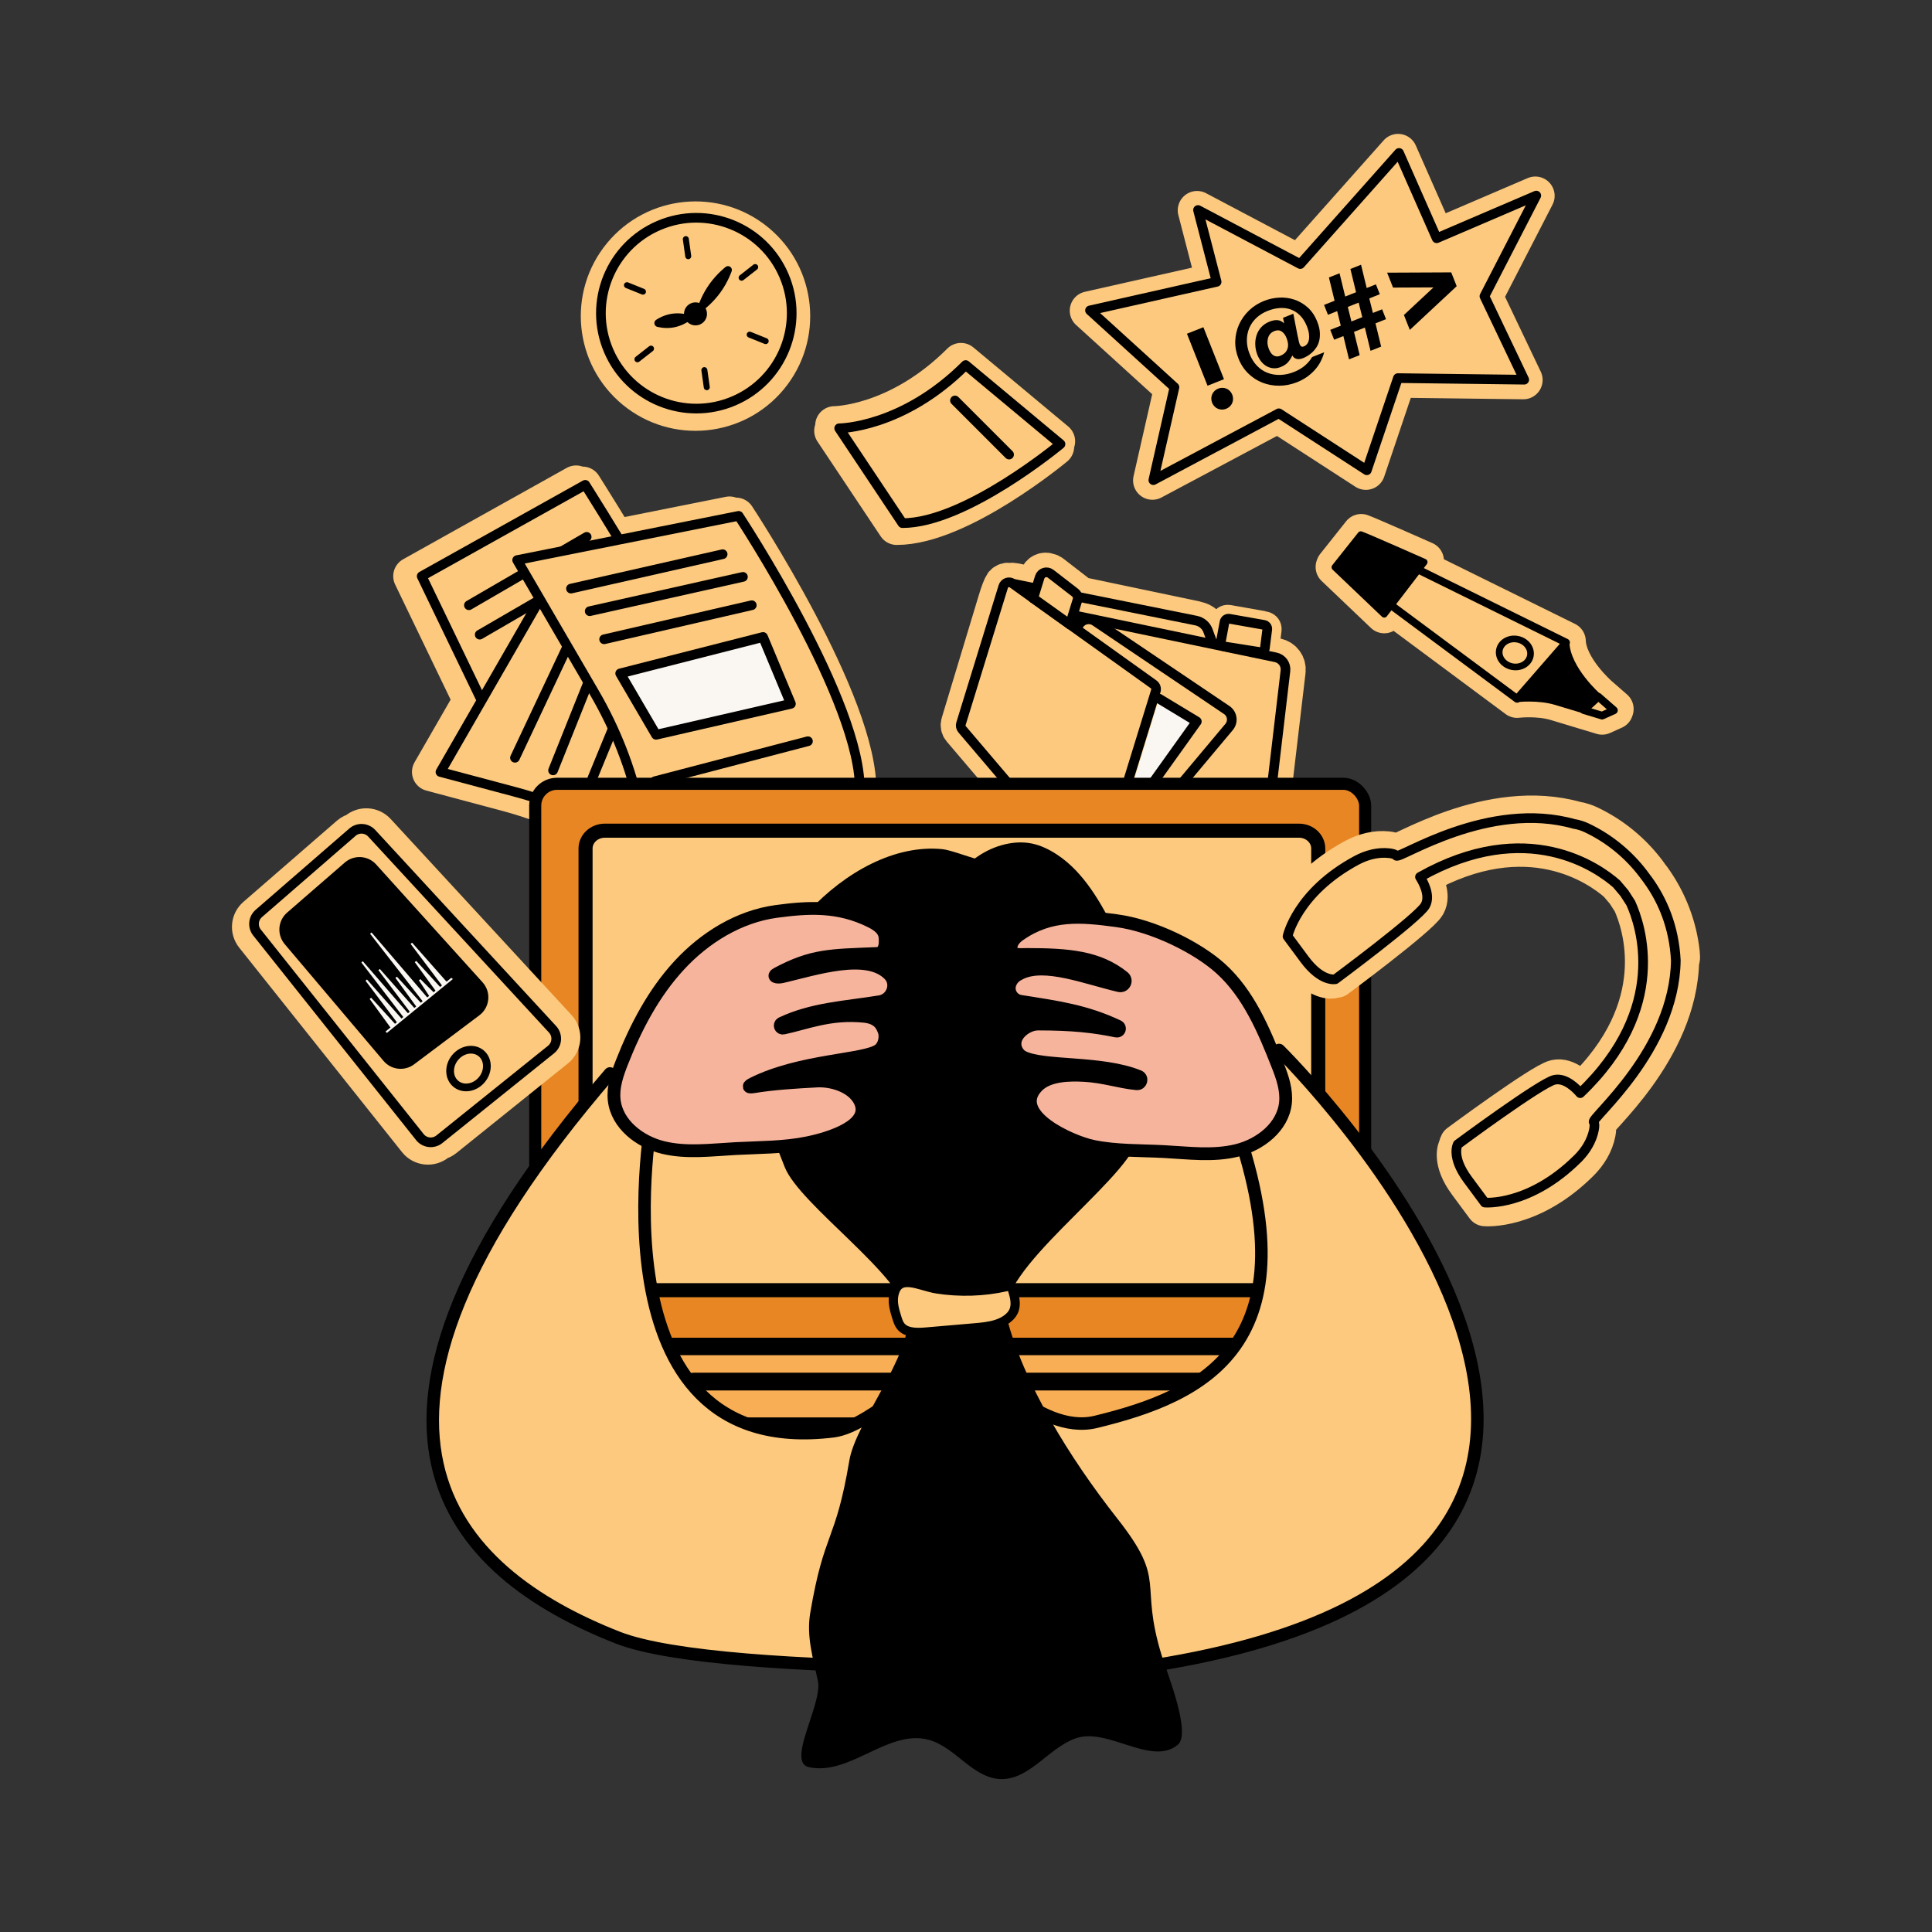 <?xml version="1.0" encoding="UTF-8"?><svg id="Laag_1" xmlns="http://www.w3.org/2000/svg" viewBox="0 0 1000 1000"><rect x="0" y="0" width="1000" height="1000" fill="#333333" stroke="none"/><defs><style>.cls-1{fill:#e88623;stroke-width:6.25px;}.cls-1,.cls-2,.cls-3,.cls-4,.cls-5,.cls-6,.cls-7,.cls-8,.cls-9,.cls-10,.cls-11,.cls-12{stroke-linecap:round;stroke-linejoin:round;}.cls-1,.cls-2,.cls-3,.cls-4,.cls-13,.cls-6,.cls-14,.cls-7,.cls-15,.cls-8,.cls-9,.cls-11,.cls-16,.cls-12{stroke:#000;}.cls-2{stroke-width:5.04px;}.cls-2,.cls-17{fill:#faf6f1;}.cls-3{stroke-width:5px;}.cls-3,.cls-4,.cls-5,.cls-13,.cls-6,.cls-7,.cls-8,.cls-10,.cls-11{fill:#fcc97e;}.cls-4{stroke-width:6.48px;}.cls-5{stroke-width:20px;}.cls-5,.cls-10{stroke:#fcc97e;}.cls-13,.cls-6,.cls-12{stroke-width:4px;}.cls-13,.cls-14,.cls-15,.cls-16{stroke-miterlimit:10;}.cls-14{stroke-width:9.03px;}.cls-14,.cls-15{fill:#f8ae54;}.cls-7{stroke-width:4.78px;}.cls-15{stroke-width:9.18px;}.cls-8,.cls-9{stroke-width:3.44px;}.cls-18,.cls-19,.cls-17{stroke-width:0px;}.cls-10{stroke-width:14px;}.cls-11{stroke-width:7.28px;}.cls-16{stroke-width:6.62px;}.cls-16,.cls-19{fill:#f7b49c;}</style></defs><path class="cls-5" d="m378.32,268.08c-.47-.73-.73-1.11-.73-1.11l-59.17,11.82c-9.6-15.74-16.91-27.28-16.91-27.28l-2.19,1.22c-.73-1.16-1.14-1.81-1.14-1.81l-84.65,47.29,31.01,64.34-21.3,36.99,38.81,10.36c27.22,7.26,52.92,19.79,75.46,36.77l27.64,20.83.63-1.44,2.7,2.03,20.15-46.06,54.94-11.71c1.57-45.43-62.65-142.76-62.65-142.76l-2.61.52Z"/><circle class="cls-5" cx="360" cy="163.65" r="49.37" transform="translate(5 337.87) rotate(-50.59)"/><path class="cls-5" d="m704.55,276.07l-13.41,16.88.13.12-.31.39,25.53,24.33,3.57-4.65,65.2,48.43s10.86-1.32,20.33,1.54c9.47,2.86,14.2,4.29,14.2,4.29l9.47,2.86,6.13-2.75-.33-.29.51-.23-8.07-7.04s-16.15-14.08-16.69-28.04l-76.29-37.63,2.68-3.49s-.07-.03-.16-.07l.34-.45s-29.73-13.17-32.81-14.22Z"/><path class="cls-5" d="m660.76,340.32h-.01c-.27-.1-.54-.2-.83-.26l-31.66-6.6-2.59-7c-.96-2.61-3.28-4.57-6.09-5.16l-.22-.05c-.21-.06-.4-.17-.62-.21l-60.75-12.74c-.24-.57-.59-1.1-1.1-1.5l-12.6-9.74c-.49-.38-1.03-.6-1.58-.7-1.92-.86-4.27.11-4.93,2.24l-1.58,5.13-10.94-2.29c-.93-.19-1.83-.22-2.69-.12-1.11-.26-2.27.11-3.01.96q-1.33,1.92-3.45,8.96l-19.08,63.17c-.31,1.01-.09,2.11.6,2.91l65.44,76.92c.52.61,1.19.93,1.88,1.03,1.61.76,3.68.02,4.26-1.86,1.68.02,3.37-.63,4.59-2.08l31.23-37.25,26.09,4.29,17.12,3.55c2.1.43,4.06.06,5.66-.84,2.01-.87,3.54-2.74,3.81-5.09l8.09-68.67c.39-3.28-1.79-6.31-5.03-6.98Z"/><path class="cls-10" d="m654.65,323.5l-.31-.05c-.17-.08-.34-.17-.53-.2l-17.95-3.17c-1.14-.2-2.23.55-2.44,1.69l-1.89,10.17c-.22,1.17.57,2.28,1.74,2.47l.26.04c.18.09.37.18.58.22l18.57,2.93c1.18.19,2.27-.64,2.42-1.82l1.26-9.93c.14-1.12-.62-2.15-1.73-2.34Z"/><path class="cls-3" d="m656.86,411.88l-31.63-85.49c-.96-2.61-3.28-4.57-6.09-5.16l-95.52-19.25c.12-.25-6.94,4.6-4.98,10.26l27.51,84.52c.93,2.68,3.29,4.71,6.17,5.31l95.46,19.77c6.13,1.27,11.18-4.28,9.08-9.95Z"/><path class="cls-3" d="m665.34,347.23l-8.09,68.67c-.42,3.61-3.77,6.13-7.36,5.54l-107.75-17.7c-3.47-.57-5.82-3.84-5.25-7.31l11.9-72.66c.59-3.58,4.04-5.95,7.59-5.21l103.94,21.68c3.23.67,5.41,3.7,5.02,6.98Z"/><path class="cls-3" d="m636.18,376.27l-62.85,74.98c-2.85,3.41-8.3,2.59-10.03-1.51l-30.31-71.78c-.68-1.61-.62-3.45.18-5.01l25.04-49.15c1.62-3.18,5.66-4.22,8.62-2.23l68.12,45.94c2.92,1.97,3.5,6.04,1.23,8.75Z"/><path class="cls-3" d="m534.8,309.67l-10.76-7.7c-1.71-1.23-4.12-.41-4.74,1.6l-21.9,71.02c-.31,1.01-.09,2.11.6,2.91l65.44,76.92c1.58,1.85,4.58,1.24,5.3-1.09l29.51-95.69c.39-1.27-.07-2.65-1.15-3.42l-62.29-44.55Z"/><path class="cls-3" d="m553.79,323.25l3.88-12.6c.44-1.44-.05-3.01-1.25-3.93l-12.6-9.74c-2-1.55-4.93-.62-5.67,1.8l-3.36,10.88"/><line class="cls-3" x1="534.8" y1="309.67" x2="553.79" y2="323.25"/><path class="cls-3" d="m654.67,335.7l1.26-9.93c.14-1.12-.62-2.15-1.73-2.34l-17.95-3.17c-1.14-.2-2.23.55-2.44,1.69l-1.89,10.17c-.22,1.17.57,2.28,1.74,2.47l18.57,2.93c1.18.19,2.27-.64,2.42-1.82Z"/><polyline class="cls-2" points="599.91 361.62 619.45 373.44 578.7 430.42"/><path class="cls-3" d="m253.15,370.61l-34.88-72.37,84.65-47.29s59.47,93.84,62.1,111.86l-97.95,40.43-13.91-32.63Z"/><line class="cls-3" x1="242.71" y1="313.27" x2="303.66" y2="277.88"/><line class="cls-3" x1="248.3" y1="328.5" x2="309.26" y2="293.11"/><path class="cls-3" d="m266.79,409.94l-38.81-10.36,63.45-110.19s108.39,63.32,121.42,79.95l-42.95,98.2-27.64-20.83c-22.54-16.98-48.25-29.51-75.46-36.77Z"/><line class="cls-3" x1="266.55" y1="392.22" x2="297.47" y2="326.58"/><line class="cls-3" x1="286.27" y1="398.74" x2="311.31" y2="336.16"/><line class="cls-3" x1="306.59" y1="402.91" x2="328.39" y2="349.87"/><path class="cls-3" d="m307.62,358.48l-39.94-68.58,114.66-22.89s64.22,97.33,62.65,142.76l-110.64,23.58-3.3-15.07c-4.55-20.78-12.45-40.96-23.43-59.8Z"/><line class="cls-3" x1="295.54" y1="304.66" x2="374.04" y2="286.86"/><line class="cls-3" x1="305.23" y1="316.35" x2="384.54" y2="298.59"/><line class="cls-3" x1="312.7" y1="330.89" x2="389.12" y2="313.26"/><line class="cls-3" x1="339.03" y1="404.34" x2="418.19" y2="383.65"/><polygon class="cls-2" points="339.58 380.32 321.03 348.56 394.94 329.71 409.36 364.29 339.58 380.32"/><rect class="cls-1" x="277.03" y="405.69" width="429.57" height="291.23" rx="11.3" ry="11.3"/><path class="cls-14" d="m231.18,742.01l44.57-43.84c.83-.82,1.79-1.25,2.78-1.25h426.44c1.05,0,2.08.49,2.94,1.42l41.01,43.84c4.14,4.43,2.1,14.42-2.94,14.42H233.96c-5.15,0-7.11-10.32-2.78-14.59Z"/><polygon class="cls-18" points="233.03 778.43 747.95 776.01 755.13 754.17 228.24 756.59 233.03 778.43"/><path class="cls-11" d="m303.08,439.18v219.39c0,5.09,4.46,9.22,9.97,9.22h359.3c5.51,0,9.97-4.13,9.97-9.22v-219.39c0-5.09-4.46-9.22-9.97-9.22h-359.3c-5.51,0-9.97,4.13-9.97,9.22Z"/><circle class="cls-3" cx="360.41" cy="162.09" r="49.37" transform="translate(-34.69 154.07) rotate(-23.05)"/><path class="cls-18" d="m355.66,134.05c-.5-.2-.88-.65-.96-1.22l-1.25-8.85c-.12-.85.47-1.63,1.32-1.75.85-.12,1.63.47,1.75,1.32l1.25,8.85c.12.85-.47,1.63-1.32,1.75-.28.04-.55,0-.79-.1Z"/><path class="cls-18" d="m365.25,201.86c-.5-.2-.88-.65-.96-1.22l-1.25-8.85c-.12-.85.47-1.63,1.32-1.75.85-.12,1.63.47,1.75,1.32l1.25,8.85c.12.85-.47,1.63-1.32,1.75-.28.04-.55,0-.8-.1Z"/><path class="cls-18" d="m332.22,152.4l-8.29-3.34c-.79-.32-1.18-1.22-.86-2.02.32-.79,1.22-1.18,2.02-.86l8.29,3.34c.79.32,1.18,1.22.86,2.02-.32.79-1.22,1.18-2.02.86Z"/><path class="cls-18" d="m395.74,178l-8.29-3.34c-.79-.32-1.18-1.22-.86-2.02.32-.79,1.22-1.18,2.02-.86l8.29,3.34c.79.32,1.18,1.22.86,2.02-.32.79-1.22,1.18-2.02.86Z"/><path class="cls-18" d="m329.35,187.39c-.24-.1-.47-.26-.64-.48-.53-.67-.41-1.65.26-2.18l7.04-5.51c.67-.53,1.65-.41,2.18.27.53.67.41,1.65-.26,2.18l-7.04,5.51c-.45.35-1.04.42-1.54.22Z"/><path class="cls-18" d="m383.27,145.18c-.24-.1-.47-.26-.64-.48-.53-.67-.41-1.65.27-2.18l7.04-5.51c.67-.53,1.65-.41,2.18.27.53.67.41,1.65-.27,2.18l-7.04,5.51c-.45.35-1.04.42-1.54.22Z"/><circle class="cls-12" cx="359.99" cy="162.46" r="3.96"/><path class="cls-12" d="m348.21,167.53c4-.69,6.98-2.8,6.98-2.8,0,0-3.51-.99-7.51-.3-4,.69-6.98,2.8-6.98,2.8,0,0,3.51.99,7.51.3Z"/><path class="cls-12" d="m371.42,149.99c3.68-5.16,5.39-10.25,5.39-10.25,0,0-4.26,3.27-7.95,8.42-3.68,5.16-5.39,10.25-5.39,10.25,0,0,4.26-3.27,7.95-8.42Z"/><path class="cls-5" d="m464.17,272.06c32.73,0,81.82-40.91,81.82-40.91l-1.42-1.18c1.23-.98,1.92-1.56,1.92-1.56l-49.09-40.91c-32.73,32.73-65.46,32.73-65.46,32.73l1.74,2.62c-1.46.12-2.25.12-2.25.12l32.73,49.09Z"/><path class="cls-3" d="m434.36,221.68s32.73,0,65.46-32.73l49.09,40.91s-49.09,40.91-81.82,40.91l-32.73-49.09Z"/><line class="cls-3" x1="494.29" y1="207.28" x2="522.3" y2="235.29"/><polygon class="cls-6" points="701.71 299.68 714.27 285.08 810.59 332.58 785.23 361.71 701.71 299.68"/><path class="cls-9" d="m704.35,276.73c3.08,1.05,32.81,14.22,32.81,14.22l-20.69,26.99-25.53-24.33,13.41-16.88Z"/><ellipse class="cls-8" cx="784.05" cy="337.93" rx="7.23" ry="8.15" transform="translate(307.33 1046.22) rotate(-79.37)"/><path class="cls-9" d="m785.23,361.71s10.86-1.32,20.33,1.54c9.47,2.86,14.2,4.29,14.2,4.29l7.52-6.92s-16.15-14.08-16.69-28.04l-25.36,29.13Z"/><polygon class="cls-6" points="827.29 360.62 835.36 367.66 829.23 370.41 819.76 367.55 827.29 360.62"/><path class="cls-15" d="m343.57,730.74l14.29-15.14c.3-.32.64-.49.98-.49h295.13c.29,0,.57.12.84.35l17.47,15.14c2.03,1.75,1.38,7.65-.84,7.65h-326.89c-2.13,0-2.85-5.53-.98-7.51Z"/><path class="cls-19" d="m642.43,774.91c-3.09,6.67-8.42,12.3-14.85,15.82-.91-13.09-1.88-26.18-3.03-39.27,4.3-1.21,10.48.97,14.06,3.88,3.03,2.55,5.39,6.06,5.82,10,.36,3.27-.61,6.55-2,9.58Z"/><path class="cls-4" d="m337.8,575.49s-34.36,181.16,93.51,165.32c20.69-2.56,53.23-38.83,72.81-38.83,0,0,32.92,41.32,63.1,33.98,55.35-13.46,113.73-39.67,70.87-158.26l23.95-34.22s269.92,265.69-65.69,318.68c0,0-221.4,7.18-276.67-14.56-85.33-33.56-162.14-108.59-3.95-291.98l22.08,19.87Z"/><path class="cls-5" d="m869.45,490.37c-1.93-13.17-7.06-25.4-14.69-35.91-.62-.86-1.04-1.43-1.15-1.54-.08-.13-.5-.71-1.14-1.55-7.84-10.36-18.05-18.82-30.09-24.5-3.56-1.68-6.98-2.13-6.24-1.93-45.46-13.09-92.65,18.71-94.15,16.69-.56-.76-2.1-1.16-3.95-1.35-5.72-.6-11.69.91-17.04,3.78-31.56,16.95-36.44,40.14-36.44,40.14l8.99,12.13c8.99,12.13,16.26,10.5,16.26,10.5,0,0,.17-.12.46-.35.95.07,1.49-.04,1.49-.04,0,0,42.91-31.81,46.52-38.16,2.87-5.07-1.02-12.13-2.72-14.79,55.52-31.29,92.3-4.7,101.76,3.62,1.26,1.5,2.59,3.08,3.98,4.71,1.16,1.8,2.28,3.54,3.35,5.18,5.21,11.47,19.94,54.39-26.14,98.41-2.05-2.4-7.67-8.18-13.36-6.91-7.13,1.6-50.04,33.4-50.04,33.4,0,0-.37.67-.58,1.97-.09.06-.13.1-.13.1,0,0-3.67,6.48,5.32,18.61l8.99,12.13s23.58,2.07,48.96-23.15c4.32-4.29,7.52-9.58,8.61-15.24.35-1.83.42-3.41-.14-4.17-1.5-2.02,42.65-37.92,43.35-85.22.67.1.54-2.64-.03-6.53Z"/><path class="cls-3" d="m816.57,599.77c4.24-4.21,7.37-9.4,8.45-14.95.35-1.79.41-3.35-.14-4.09-1.47-1.98,41.83-37.19,42.52-83.58-.9-17.54-6.96-31.31-14.44-41.63-.61-.84-1.02-1.4-1.13-1.51-.08-.13-.49-.69-1.12-1.52-7.69-10.16-17.7-18.46-29.51-24.03-3.49-1.65-6.84-2.09-6.12-1.9-44.58-12.84-90.86,18.35-92.33,16.36-.55-.74-2.06-1.14-3.87-1.33-5.61-.59-11.47.89-16.71,3.71-30.95,16.63-35.74,39.36-35.74,39.36l8.81,11.89c8.81,11.89,15.94,10.3,15.94,10.3,0,0,42.91-31.81,46.52-38.16,2.87-5.07-1.02-12.13-2.72-14.79,55.52-31.29,92.3-4.7,101.76,3.62,1.26,1.5,2.59,3.08,3.98,4.71,1.16,1.8,2.28,3.54,3.35,5.18,5.21,11.47,19.94,54.39-26.14,98.41-2.05-2.4-7.67-8.18-13.36-6.91-7.13,1.6-50.04,33.4-50.04,33.4,0,0-3.6,6.35,5.21,18.25l8.81,11.89s23.12,2.03,48.02-22.7Z"/><polygon class="cls-5" points="607.42 200.57 563.7 160.8 629.23 146.02 619.6 108.85 672.52 136.82 723.65 79.3 743.14 123.47 794.68 101.37 767.86 153.46 788.46 196.67 723.08 195.85 706.98 243.55 661.44 214.06 596.48 248.67 607.42 200.57"/><polygon class="cls-3" points="607.9 200.43 564.19 160.66 629.72 145.88 620.09 108.7 673.01 136.68 724.14 79.16 743.62 123.32 795.17 101.23 768.34 153.32 788.94 196.53 723.56 195.71 707.46 243.41 661.93 213.92 596.97 248.52 607.9 200.43"/><path class="cls-18" d="m627.38,208.43c-.28-.72-.42-1.45-.41-2.2,0-.75.16-1.45.44-2.11.29-.66.7-1.25,1.23-1.77.54-.52,1.17-.92,1.89-1.21s1.45-.42,2.2-.41c.75.01,1.45.16,2.11.44.66.29,1.25.7,1.77,1.24.52.54.92,1.17,1.21,1.89s.42,1.45.41,2.2c-.01.75-.16,1.45-.44,2.11s-.7,1.25-1.24,1.77c-.54.52-1.17.92-1.89,1.21s-1.45.42-2.2.41c-.75,0-1.45-.16-2.11-.44-.66-.28-1.25-.7-1.77-1.24-.52-.54-.92-1.17-1.21-1.89Zm6.15-12.16l-8.51,3.37-10.66-26.9,8.51-3.37,10.66,26.9Z"/><path class="cls-18" d="m671.79,174.35c.1.57.23,1.24.4,2.01.17.76.36,1.41.57,1.94.17.42.42.74.75.98.34.24.81.24,1.41,0s1.14-.64,1.6-1.19c.46-.55.78-1.27.95-2.15.18-.88.2-1.91.06-3.08-.14-1.17-.5-2.5-1.08-3.97-.9-2.27-2.06-4.12-3.48-5.55-1.42-1.43-3.01-2.47-4.79-3.13-1.77-.65-3.68-.92-5.73-.78-2.05.13-4.15.63-6.31,1.48-2.35.93-4.33,2.17-5.94,3.73-1.61,1.56-2.83,3.33-3.64,5.32-.81,1.99-1.21,4.11-1.18,6.38.02,2.27.49,4.56,1.41,6.86.99,2.5,2.29,4.56,3.9,6.2,1.61,1.64,3.43,2.84,5.47,3.61s4.22,1.12,6.55,1.05c2.34-.07,4.69-.58,7.08-1.53,2.16-.85,4.01-1.94,5.57-3.26,1.56-1.32,2.82-2.8,3.78-4.45l6.24-2.47c-.93,3.61-2.63,6.75-5.1,9.41-2.47,2.66-5.44,4.69-8.92,6.06-3.03,1.2-6.08,1.81-9.16,1.83-3.08.02-5.99-.5-8.73-1.56-2.74-1.06-5.2-2.66-7.38-4.79-2.18-2.13-3.88-4.73-5.09-7.8-1.2-3.03-1.74-6.05-1.63-9.07.12-3.02.78-5.87,2-8.54,1.22-2.67,2.93-5.07,5.13-7.19,2.2-2.12,4.8-3.77,7.79-4.96,2.5-.99,5.11-1.55,7.83-1.69,2.72-.14,5.35.21,7.87,1.05,2.52.84,4.82,2.19,6.9,4.06,2.08,1.87,3.71,4.3,4.89,7.29.8,2.01,1.25,3.84,1.36,5.5.11,1.66,0,3.15-.33,4.47-.33,1.31-.83,2.48-1.51,3.49-.67,1.01-1.4,1.87-2.2,2.58s-1.59,1.3-2.39,1.77c-.8.47-1.48.82-2.05,1.04-1.59.63-2.85.76-3.79.39-.94-.37-1.57-.93-1.91-1.67l-.11.05c-.46,1.06-1.12,2.13-2.01,3.22-.88,1.09-2.23,2-4.04,2.72-1.21.48-2.41.68-3.6.61-1.19-.08-2.31-.39-3.36-.93-1.05-.55-2-1.33-2.87-2.34-.86-1.01-1.57-2.22-2.13-3.62-.66-1.66-1.03-3.37-1.11-5.11-.08-1.74.13-3.4.62-4.97.49-1.57,1.3-2.99,2.42-4.24,1.12-1.25,2.57-2.23,4.35-2.94,1.51-.6,2.87-.85,4.07-.76,1.2.09,2.31.62,3.35,1.56l.11-.04-.56-2.73,5.33-2.11,2.33,12.01Zm-5.89.56c-.6-1.51-1.43-2.63-2.51-3.34-1.07-.71-2.33-.79-3.76-.22-1.74.69-2.85,1.92-3.33,3.69-.48,1.77-.33,3.63.45,5.6.24.61.54,1.19.89,1.75.35.56.77,1.02,1.24,1.38.47.36,1.02.59,1.65.69.63.1,1.34,0,2.14-.32,1.17-.46,2.06-1.06,2.67-1.78.61-.72,1.01-1.51,1.2-2.35.19-.84.21-1.7.06-2.58-.15-.88-.39-1.72-.7-2.51Z"/><path class="cls-18" d="m695.33,173.95l-4.77,1.89-2.02-5.11,5.45-2.16-1.87-7.53-4.77,1.89-2.02-5.11,5.45-2.16-2.93-12.04,5.5-2.18,2.93,12.04,5.62-2.23-2.93-12.04,5.5-2.18,2.93,12.04,4.77-1.89,2.02,5.11-5.45,2.16,1.87,7.53,4.77-1.89,2.02,5.11-5.45,2.16,2.93,12.04-5.5,2.18-2.93-12.04-5.62,2.23,2.93,12.04-5.5,2.18-2.93-12.04Zm7.91-17.32l-5.62,2.23,1.87,7.53,5.62-2.23-1.87-7.53Z"/><path class="cls-18" d="m726.66,163.04l15.2-14.17-.04-.11-20.78.09-3.06-7.72,33.17-.15,2.83,7.15-24.26,22.62-3.06-7.72Z"/><path class="cls-18" d="m520.97,681.52c-5.92-23.27,60.38-68.85,67.67-91.08,5.71-17.42,24.71-34.42-10.75-107.02-7.87-16.11-16.87-31.82-30.55-40.93-4.11-2.73-8.53-4.91-13.19-5.87-5.3-1.09-10.78-.59-16,.93-4.8,1.4-9.4,3.73-13.59,6.81-3.87-1.08-12.97-4.45-16.75-4.83-48.69-4.91-103.17,56.28-99.03,103.81,1.83,21.06,9.63,41.08,17.4,60.75,7.77,19.66,61.59,56.41,63.66,77.44,1.94,19.78-26.92,54.77-30.21,74.37-7.23,43.02-13.04,36.11-20.28,79.13-2,11.88,1.45,23.23,4,35,2.55,11.77-16.47,42.05-4.71,44.64,21.17,4.67,41.13-19.83,62.06-14.15,13.78,3.74,22.76,19.73,37.03,20.31,14.91.6,24.68-15.72,38.66-20.94,16.78-6.26,39.32,14.56,53.2,3.24,7.22-5.89-5.51-37.2-8.25-46.1-12-39,3.2-37.73-23-71-24.92-31.66-48.72-70.47-57.38-104.51Z"/><path class="cls-7" d="m520.7,666.02c.83-.19,1.78-.36,2.47.05.52.32.71.87.87,1.39,1.15,3.79,2.28,7.89.48,11.5-1.53,3.07-4.99,5.26-8.74,6.47-3.75,1.21-7.81,1.57-11.81,1.91-8.12.7-16.24,1.4-24.36,2.1-4.44.38-9.59.55-12.6-2.16-1.57-1.41-2.2-3.35-2.78-5.2-1.17-3.76-2.34-7.64-1.65-11.47,2.15-11.89,13.32-4.87,22.33-3.47,11.83,1.84,24.17,1.48,35.78-1.13Z"/><path class="cls-16" d="m565.82,593.34c12.04,2.47,24.46,2.07,36.73,2.72,12.51.66,25.25,2.4,37.43-.55,12.18-2.95,23.96-12.07,25.36-24.52.75-6.66-1.51-13.26-3.96-19.49-7.16-18.22-15.13-37.19-29.69-50.3-11.85-10.67-34.44-22.07-53.85-24.67-17.86-2.39-34-4-50.11,7.3-2.19,1.53-4.09,3.53-4.39,6.19-.54,4.86,4.33,4.01,8,4.01,21.8,0,37.19,1.34,50.13,11.74,2.08,1.67.46,5.01-2.15,4.41-17.12-3.98-38.49-12.65-51.14-6.42-2.29,1.13-4.14,2.35-5.29,5.17-1.67,4.1.98,8.68,5.35,9.37,19.03,2.99,33.56,4.95,50.46,12.92,1.39.66.69,2.77-.82,2.46-11.61-2.4-22.64-3.65-40.54-3.65-4,0-7.49,2.38-9.15,4.07-5.35,5.43-2.06,11.24,1.15,12.93,10.5,5.5,40.57,2.19,60.02,10.11,2.1.85,1.29,4-.96,3.79-9.02-.82-16.89-3.74-27.21-4.29-7.58-.41-18.59-.32-24.34,5.68-14.11,14.71,17.88,28.75,28.97,31.02Z"/><path class="cls-16" d="m417.85,591.53c-12.04,2.47-24.88,2.33-37.15,2.98-12.51.66-25.25,2.4-37.43-.55-12.18-2.95-23.96-12.07-25.36-24.52-.75-6.66,1.51-13.26,3.96-19.49,7.16-18.22,16.4-35.91,29.69-50.3,13.28-14.39,30.95-25.31,50.36-27.91,16.31-2.18,31.94-3.21,48.79,5.2,3.6,1.8,6.98,4.15,7.38,8.16.47,4.75-.59,8.28-4.23,8.43-24,1-33.33.67-51.68,10.47-2.57,1.37-.17,2.19,2.68,1.53,17.12-3.98,44-13,55.49-1.02,4.63,4.82,1.61,12.92-4.99,13.99-18.19,2.95-34.74,3.61-50.76,11.16-1.39.66-.69,2.79.82,2.47,11.6-2.41,24.16-7.9,41.95-6.09,7.96.81,9.3,5.48,10,7,1.52,3.3.46,8.39-2.5,10.5-7.51,5.37-40.36,4.97-65.18,17.36-2.71,1.35-2.51,2.07.49,1.58,10.45-1.71,22.28-2.39,32.69-2.95,7.58-.41,18.06,2.68,22,10,7,13-15.91,19.73-27,22Z"/><path class="cls-5" d="m194.86,430.68c-2.63-2.85-7.04-3.09-9.97-.55l-.7.61c-1.14.25-2.25.74-3.19,1.56l-48.47,42.07c-2.9,2.52-3.3,6.87-.91,9.88l84.29,105.87c2.47,3.11,7,3.61,10.1,1.12l.99-.79c1.03-.23,2.02-.67,2.9-1.38l57.81-46.45c3.24-2.6,3.59-7.4.78-10.45l-93.63-101.49Z"/><path class="cls-3" d="m217.33,588.56l-84.29-105.87c-2.39-3-1.99-7.36.91-9.88l48.47-42.07c2.93-2.54,7.34-2.29,9.97.55l93.62,101.49c2.81,3.05,2.46,7.85-.78,10.45l-57.81,46.45c-3.1,2.49-7.62,1.98-10.1-1.12Z"/><path class="cls-18" d="m147.35,488.66l51.15,60.45c3.98,4.7,10.93,5.48,15.85,1.78l33.78-25.38c5.46-4.1,6.22-12.01,1.64-17.08l-55.07-60.98c-4.24-4.7-11.46-5.14-16.24-.99l-29.86,25.91c-4.8,4.17-5.36,11.43-1.25,16.28Z"/><ellipse class="cls-13" cx="242.51" cy="553.07" rx="10.26" ry="8.98" transform="translate(-338.26 387.51) rotate(-50.41)"/><line class="cls-17" x1="191.72" y1="516.74" x2="203.69" y2="531.39"/><polygon class="cls-17" points="192.11 516.42 204.9 530.41 202.49 532.38 191.33 517.06 192.11 516.42 192.11 516.42"/><line class="cls-17" x1="189.57" y1="507.3" x2="207.03" y2="528.67"/><polygon class="cls-17" points="189.95 506.98 208.24 527.68 205.82 529.66 189.18 507.61 189.95 506.98 189.95 506.98"/><line class="cls-17" x1="187.42" y1="497.86" x2="210.36" y2="525.95"/><polygon class="cls-17" points="187.8 497.54 211.57 524.96 209.15 526.93 187.03 498.17 187.8 497.54 187.8 497.54"/><line class="cls-17" x1="196.24" y1="501.85" x2="213.7" y2="523.22"/><polygon class="cls-17" points="196.62 501.54 214.9 522.24 212.49 524.21 195.85 502.17 196.62 501.54 196.62 501.54"/><line class="cls-17" x1="205.06" y1="505.84" x2="217.03" y2="520.5"/><polygon class="cls-17" points="205.44 505.53 218.24 519.51 215.82 521.49 204.67 506.16 205.44 505.53 205.44 505.53"/><line class="cls-17" x1="191.93" y1="482.97" x2="220.36" y2="517.78"/><polygon class="cls-17" points="192.32 482.65 221.57 516.79 219.16 518.76 191.54 483.29 192.32 482.65 192.32 482.65"/><line class="cls-17" x1="217.21" y1="507.11" x2="223.7" y2="515.05"/><polygon class="cls-17" points="217.6 506.8 224.91 514.07 222.49 516.04 216.83 507.43 217.6 506.8 217.6 506.8"/><line class="cls-17" x1="215.06" y1="497.67" x2="227.03" y2="512.33"/><polygon class="cls-17" points="215.45 497.36 228.24 511.34 225.82 513.32 214.67 497.99 215.45 497.36 215.45 497.36"/><line class="cls-17" x1="212.91" y1="488.23" x2="230.37" y2="509.61"/><polygon class="cls-17" points="213.29 487.92 231.57 508.62 229.16 510.59 212.52 488.55 213.29 487.92 213.29 487.92"/><path class="cls-17" d="m199.9,534.27c11.03-9.05,22.39-18.34,33.49-27.36"/><path class="cls-17" d="m233.57,506.12l-33.99,27.76.64.79,34.2-27.94c-.29-.17-.57-.37-.85-.61Z"/></svg>